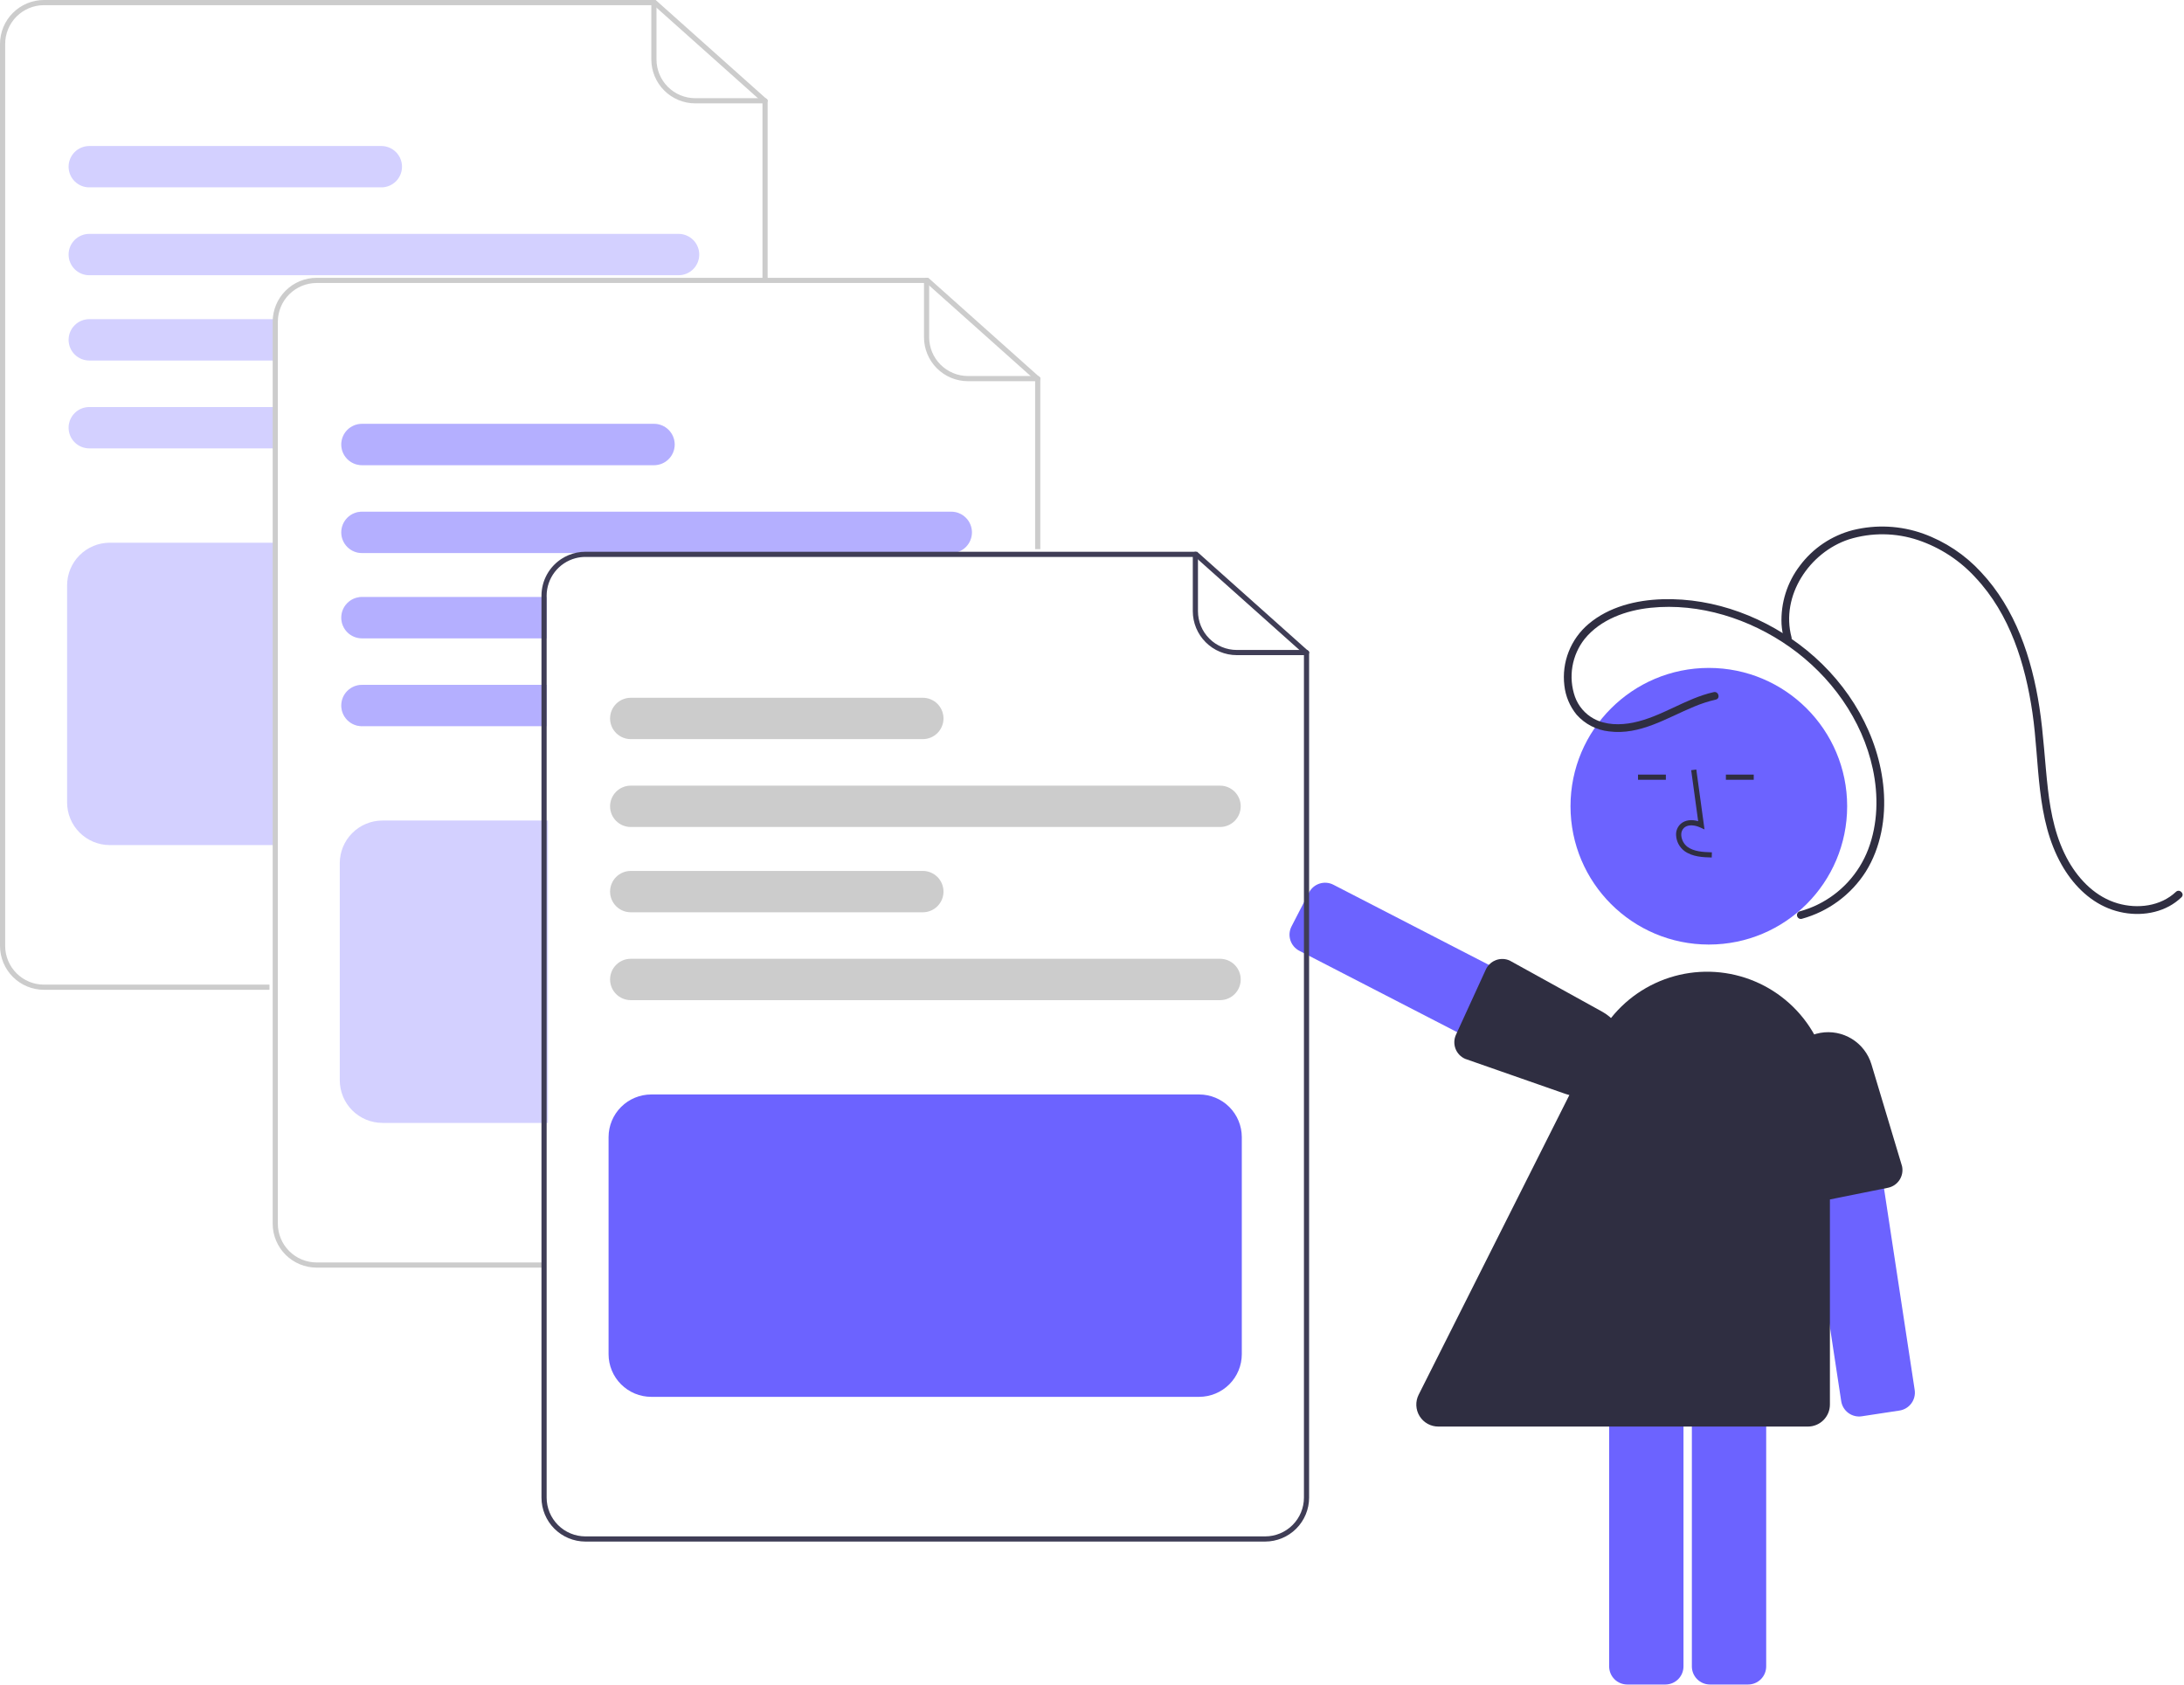<svg width="845" height="652" viewBox="0 0 845 652" fill="none" xmlns="http://www.w3.org/2000/svg">
<g clip-path="url(#clip0)">
<path d="M612.046 424.273L502.709 367.902C501.061 367.049 499.818 365.578 499.252 363.81C498.687 362.043 498.847 360.123 499.695 358.472L506.459 345.354C507.311 343.706 508.782 342.462 510.55 341.897C512.318 341.332 514.238 341.491 515.888 342.34L625.225 398.712C626.874 399.564 628.117 401.035 628.682 402.803C629.247 404.571 629.088 406.49 628.239 408.141L621.476 421.259C621.056 422.077 620.479 422.804 619.776 423.397C619.074 423.991 618.261 424.439 617.384 424.716C616.691 424.938 615.968 425.052 615.241 425.053C614.129 425.052 613.033 424.785 612.046 424.273Z" fill="#6C63FF"/>
<path d="M578.712 371.54C579.575 371.203 580.497 371.042 581.423 371.067C582.349 371.091 583.261 371.3 584.106 371.681L619.937 391.493C623.858 393.659 626.798 397.248 628.147 401.52C629.497 405.791 629.155 410.418 627.19 414.444L626.742 414.226L627.191 414.445C625.314 418.292 622.091 421.317 618.133 422.947C614.175 424.577 609.756 424.698 605.714 423.287L566.855 409.705C566.014 409.333 565.254 408.799 564.619 408.134C563.984 407.469 563.486 406.685 563.154 405.827C562.822 404.969 562.663 404.054 562.685 403.134C562.707 402.215 562.91 401.309 563.282 400.468L574.836 375.237C575.037 374.78 575.286 374.346 575.579 373.943C576.369 372.856 577.458 372.021 578.712 371.54Z" fill="#2F2E41"/>
<path d="M661.155 365.487C690.713 365.487 714.674 341.526 714.674 311.968C714.674 282.41 690.713 258.449 661.155 258.449C631.597 258.449 607.636 282.41 607.636 311.968C607.636 341.526 631.597 365.487 661.155 365.487Z" fill="#6C63FF"/>
<path d="M654.588 644.814V521.8C654.59 519.944 655.328 518.165 656.64 516.852C657.953 515.54 659.732 514.802 661.588 514.8H676.347C678.203 514.802 679.982 515.54 681.294 516.852C682.607 518.165 683.345 519.944 683.347 521.8V644.814C683.345 646.669 682.607 648.449 681.294 649.761C679.982 651.073 678.203 651.812 676.347 651.814H661.588C659.732 651.812 657.953 651.073 656.64 649.761C655.328 648.449 654.59 646.669 654.588 644.814Z" fill="#6C63FF"/>
<path d="M622.588 644.814V521.8C622.59 519.944 623.328 518.165 624.64 516.852C625.953 515.54 627.732 514.802 629.588 514.8H644.347C646.203 514.802 647.982 515.54 649.294 516.852C650.607 518.165 651.345 519.944 651.347 521.8V644.814C651.345 646.669 650.607 648.449 649.294 649.761C647.982 651.073 646.203 651.812 644.347 651.814H629.588C627.732 651.812 625.953 651.073 624.64 649.761C623.328 648.449 622.59 646.669 622.588 644.814Z" fill="#6C63FF"/>
<path d="M662.279 331.804L662.335 329.804C658.614 329.7 655.334 329.467 652.869 327.666C652.17 327.127 651.596 326.443 651.185 325.661C650.774 324.88 650.536 324.019 650.488 323.138C650.445 322.599 650.526 322.058 650.726 321.556C650.926 321.054 651.239 320.605 651.641 320.243C653.277 318.861 655.91 319.309 657.829 320.189L659.483 320.947L656.31 297.757L654.329 298.028L657.028 317.755C654.42 316.988 652.004 317.319 650.35 318.716C649.714 319.271 649.216 319.965 648.893 320.744C648.57 321.523 648.432 322.367 648.489 323.208C648.548 324.393 648.864 325.55 649.417 326.599C649.97 327.648 650.746 328.564 651.69 329.281C654.856 331.596 658.972 331.711 662.279 331.804Z" fill="#2F2E41"/>
<path d="M644.529 299.73H633.758V301.73H644.529V299.73Z" fill="#2F2E41"/>
<path d="M678.529 299.73H667.758V301.73H678.529V299.73Z" fill="#2F2E41"/>
<path d="M712.369 542.155L693.859 420.542C693.581 418.707 694.043 416.837 695.143 415.342C696.243 413.848 697.891 412.85 699.726 412.569L714.317 410.348C716.152 410.071 718.022 410.533 719.517 411.633C721.012 412.733 722.009 414.381 722.29 416.215L740.801 537.828C741.078 539.663 740.616 541.533 739.516 543.028C738.416 544.523 736.768 545.52 734.934 545.801L720.343 548.022C719.434 548.161 718.506 548.12 717.614 547.9C716.721 547.681 715.88 547.287 715.139 546.742C714.399 546.197 713.773 545.512 713.298 544.725C712.822 543.938 712.507 543.065 712.369 542.155V542.155Z" fill="#6C63FF"/>
<path d="M698.064 464.098C697.284 463.597 696.612 462.946 696.088 462.182C695.563 461.418 695.196 460.557 695.008 459.65L689.989 419.015C689.438 414.57 690.616 410.082 693.28 406.48C695.943 402.878 699.889 400.437 704.301 399.661L704.387 400.153L704.301 399.661C708.516 398.919 712.858 399.75 716.502 401.995C720.147 404.241 722.841 407.746 724.073 411.845L735.913 451.27C736.107 452.169 736.121 453.097 735.956 454.002C735.791 454.907 735.449 455.77 734.95 456.543C734.45 457.316 733.804 457.982 733.047 458.505C732.29 459.027 731.437 459.395 730.538 459.588L703.333 465.062C702.845 465.168 702.348 465.221 701.849 465.221C700.505 465.22 699.19 464.83 698.064 464.098Z" fill="#2F2E41"/>
<path d="M699.5 552H556.477C555.027 552 553.6 551.629 552.334 550.922C551.067 550.215 550.003 549.195 549.242 547.96C548.48 546.726 548.048 545.317 547.985 543.867C547.923 542.418 548.232 540.977 548.883 539.681L618.032 402.169C622.837 392.615 630.724 384.96 640.419 380.444C650.113 375.928 661.048 374.815 671.453 377.284C681.859 379.753 691.128 385.66 697.76 394.05C704.392 402.44 708 412.821 708 423.516V543.5C707.997 545.754 707.101 547.914 705.508 549.508C703.914 551.101 701.754 551.997 699.5 552Z" fill="#2F2E41"/>
<path d="M663.051 267.813C652.095 270.26 642.854 277.4 631.839 279.621C626.819 280.632 621.291 280.591 616.68 278.12C613.266 276.266 610.655 273.219 609.346 269.561C608.051 265.819 607.717 261.813 608.376 257.909C609.034 254.005 610.663 250.329 613.113 247.219C619.297 239.65 629.156 236.162 638.615 235.179C657.545 233.211 676.99 239.449 692.398 250.316C708.307 261.536 720.511 278.383 724.605 297.557C726.794 307.807 726.578 318.71 722.841 328.58C719.248 338.024 712.174 345.734 703.073 350.125C700.901 351.173 698.635 352.016 696.307 352.644C695.935 352.76 695.624 353.016 695.438 353.358C695.251 353.699 695.205 354.1 695.309 354.475C695.412 354.85 695.657 355.171 695.992 355.369C696.327 355.567 696.726 355.627 697.104 355.537C707.338 352.742 716.166 346.241 721.872 337.298C727.733 327.923 729.699 316.446 728.796 305.538C727.05 284.439 715.447 265.046 699.227 251.77C683.645 239.016 663.488 231.256 643.22 231.872C633.056 232.182 622.505 234.762 614.601 241.46C611.195 244.34 608.558 248.022 606.927 252.174C605.297 256.326 604.724 260.818 605.259 265.247C605.713 269.39 607.358 273.312 609.995 276.541C613.219 280.183 617.687 282.491 622.523 283.011C634.507 284.571 644.899 277.778 655.489 273.411C658.193 272.272 660.99 271.367 663.848 270.706C665.732 270.286 664.935 267.393 663.051 267.813Z" fill="#2F2E41"/>
<path d="M693.153 246.612C688.85 230.504 700.079 213.74 715.336 208.71C724.092 205.984 733.484 206.089 742.176 209.009C750.651 211.877 758.26 216.845 764.295 223.45C777.669 237.678 783.594 256.882 786.366 275.816C789.228 295.365 787.613 316.776 797.616 334.541C801.763 341.906 807.919 348.355 815.873 351.527C823.293 354.485 832.183 354.499 839.292 350.654C841.003 349.717 842.585 348.562 843.997 347.217C845.405 345.889 843.28 343.77 841.876 345.095C835.923 350.712 827.051 351.772 819.4 349.568C811.054 347.163 804.631 340.75 800.398 333.364C795.503 324.824 793.465 315.061 792.353 305.375C791.14 294.802 790.672 284.171 789.052 273.64C786.129 254.647 779.814 235.582 766.416 221.329C760.288 214.672 752.648 209.589 744.141 206.508C735.383 203.372 725.893 202.893 716.863 205.131C708.656 207.256 701.421 212.122 696.357 218.921C691.435 225.374 688.932 233.348 689.284 241.456C689.413 243.468 689.739 245.462 690.26 247.409C690.376 247.78 690.632 248.092 690.974 248.278C691.315 248.465 691.716 248.511 692.091 248.407C692.466 248.304 692.787 248.059 692.985 247.724C693.183 247.389 693.243 246.99 693.152 246.611L693.153 246.612Z" fill="#2F2E41"/>
<path d="M104.26 383H17C12.493 382.995 8.172 381.202 4.985 378.015C1.798 374.828 0.005 370.507 0 366V17C0.005 12.493 1.798 8.172 4.985 4.985C8.172 1.798 12.493 0.005 17 0H253.681L297 38.678V109H295V39.574L252.918 2H17C13.023 2.005 9.21 3.586 6.398 6.398C3.586 9.21 2.005 13.023 2 17V366C2.005 369.977 3.586 373.79 6.398 376.602C9.21 379.414 13.023 380.996 17 381H104.26V383Z" fill="#CCCCCC"/>
<path d="M296 40H269C264.493 39.995 260.172 38.202 256.985 35.015C253.798 31.828 252.005 27.507 252 23V1C252 0.735 252.105 0.48 252.293 0.293C252.48 0.105 252.735 0 253 0C253.265 0 253.52 0.105 253.707 0.293C253.895 0.48 254 0.735 254 1V23C254.004 26.977 255.586 30.79 258.398 33.602C261.21 36.414 265.023 37.995 269 38H296C296.265 38 296.52 38.105 296.707 38.293C296.895 38.48 297 38.735 297 39C297 39.265 296.895 39.52 296.707 39.707C296.52 39.895 296.265 40 296 40Z" fill="#CCCCCC"/>
<path d="M262.54 90.5H34.54C32.418 90.5 30.384 91.343 28.883 92.843C27.383 94.343 26.54 96.378 26.54 98.5C26.54 100.622 27.383 102.657 28.883 104.157C30.384 105.657 32.418 106.5 34.54 106.5H262.54C264.662 106.5 266.697 105.657 268.197 104.157C269.697 102.657 270.54 100.622 270.54 98.5C270.54 96.378 269.697 94.343 268.197 92.843C266.697 91.343 264.662 90.5 262.54 90.5Z" fill="#6C63FF" fill-opacity="0.3"/>
<path d="M147.54 56.5H34.54C32.418 56.5 30.384 57.343 28.883 58.843C27.383 60.343 26.54 62.378 26.54 64.5C26.54 66.622 27.383 68.657 28.883 70.157C30.384 71.657 32.418 72.5 34.54 72.5H147.54C149.662 72.5 151.697 71.657 153.197 70.157C154.697 68.657 155.54 66.622 155.54 64.5C155.54 62.378 154.697 60.343 153.197 58.843C151.697 57.343 149.662 56.5 147.54 56.5Z" fill="#6C63FF" fill-opacity="0.3"/>
<path d="M34.54 157.5C32.418 157.5 30.384 158.343 28.883 159.843C27.383 161.343 26.54 163.378 26.54 165.5C26.54 167.622 27.383 169.657 28.883 171.157C30.384 172.657 32.418 173.5 34.54 173.5H106V157.5H34.54Z" fill="#6C63FF" fill-opacity="0.3"/>
<path d="M34.54 123.5C33.489 123.5 32.449 123.707 31.479 124.109C30.508 124.511 29.626 125.1 28.883 125.843C28.14 126.586 27.551 127.468 27.149 128.439C26.747 129.409 26.54 130.449 26.54 131.5C26.54 132.551 26.747 133.591 27.149 134.561C27.551 135.532 28.14 136.414 28.883 137.157C29.626 137.9 30.508 138.489 31.479 138.891C32.449 139.293 33.489 139.5 34.54 139.5H106V123.5H34.54Z" fill="#6C63FF" fill-opacity="0.3"/>
<path d="M106.5 327H42.46C38.086 326.995 33.892 325.255 30.798 322.162C27.705 319.069 25.965 314.875 25.96 310.5V226.5C25.965 222.125 27.705 217.931 30.798 214.838C33.892 211.745 38.086 210.005 42.46 210H106.5V327Z" fill="#6C63FF" fill-opacity="0.3"/>
<path d="M209.76 490.5H122.5C117.993 490.495 113.672 488.702 110.485 485.515C107.298 482.328 105.505 478.007 105.5 473.5V124.5C105.505 119.993 107.298 115.672 110.485 112.485C113.672 109.298 117.993 107.505 122.5 107.5H359.181L402.5 146.178V212.5H400.5V147.074L358.418 109.5H122.5C118.523 109.504 114.71 111.086 111.898 113.898C109.086 116.71 107.504 120.523 107.5 124.5V473.5C107.504 477.477 109.086 481.29 111.898 484.102C114.71 486.914 118.523 488.496 122.5 488.5H209.76V490.5Z" fill="#CCCCCC"/>
<path d="M401.5 147.5H374.5C369.993 147.495 365.672 145.702 362.485 142.515C359.298 139.328 357.505 135.007 357.5 130.5V108.5C357.5 108.235 357.605 107.98 357.793 107.793C357.98 107.605 358.235 107.5 358.5 107.5C358.765 107.5 359.02 107.605 359.207 107.793C359.395 107.98 359.5 108.235 359.5 108.5V130.5C359.504 134.477 361.086 138.29 363.898 141.102C366.71 143.914 370.523 145.495 374.5 145.5H401.5C401.765 145.5 402.02 145.605 402.207 145.793C402.395 145.98 402.5 146.235 402.5 146.5C402.5 146.765 402.395 147.02 402.207 147.207C402.02 147.395 401.765 147.5 401.5 147.5Z" fill="#CCCCCC"/>
<path d="M368.04 198H140.04C137.918 198 135.883 198.843 134.383 200.343C132.883 201.843 132.04 203.878 132.04 206C132.04 208.122 132.883 210.157 134.383 211.657C135.883 213.157 137.918 214 140.04 214H368.04C370.162 214 372.197 213.157 373.697 211.657C375.197 210.157 376.04 208.122 376.04 206C376.04 203.878 375.197 201.843 373.697 200.343C372.197 198.843 370.162 198 368.04 198Z" fill="#6C63FF" fill-opacity="0.3"/>
<path d="M253.04 164H140.04C137.918 164 135.883 164.843 134.383 166.343C132.883 167.843 132.04 169.878 132.04 172C132.04 174.122 132.883 176.157 134.383 177.657C135.883 179.157 137.918 180 140.04 180H253.04C255.162 180 257.197 179.157 258.697 177.657C260.197 176.157 261.04 174.122 261.04 172C261.04 169.878 260.197 167.843 258.697 166.343C257.197 164.843 255.162 164 253.04 164Z" fill="#6C63FF" fill-opacity="0.3"/>
<path d="M368.04 198H140.04C137.918 198 135.883 198.843 134.383 200.343C132.883 201.843 132.04 203.878 132.04 206C132.04 208.122 132.883 210.157 134.383 211.657C135.883 213.157 137.918 214 140.04 214H368.04C370.162 214 372.197 213.157 373.697 211.657C375.197 210.157 376.04 208.122 376.04 206C376.04 203.878 375.197 201.843 373.697 200.343C372.197 198.843 370.162 198 368.04 198Z" fill="#6C63FF" fill-opacity="0.3"/>
<path d="M253.04 164H140.04C137.918 164 135.883 164.843 134.383 166.343C132.883 167.843 132.04 169.878 132.04 172C132.04 174.122 132.883 176.157 134.383 177.657C135.883 179.157 137.918 180 140.04 180H253.04C255.162 180 257.197 179.157 258.697 177.657C260.197 176.157 261.04 174.122 261.04 172C261.04 169.878 260.197 167.843 258.697 166.343C257.197 164.843 255.162 164 253.04 164Z" fill="#6C63FF" fill-opacity="0.3"/>
<path d="M140.04 265C137.918 265 135.883 265.843 134.383 267.343C132.883 268.843 132.04 270.878 132.04 273C132.04 275.122 132.883 277.157 134.383 278.657C135.883 280.157 137.918 281 140.04 281H211.5V265H140.04Z" fill="#6C63FF" fill-opacity="0.3"/>
<path d="M140.04 231C137.918 231 135.883 231.843 134.383 233.343C132.883 234.843 132.04 236.878 132.04 239C132.04 241.122 132.883 243.157 134.383 244.657C135.883 246.157 137.918 247 140.04 247H211.5V231H140.04Z" fill="#6C63FF" fill-opacity="0.3"/>
<path d="M140.04 265C137.918 265 135.883 265.843 134.383 267.343C132.883 268.843 132.04 270.878 132.04 273C132.04 275.122 132.883 277.157 134.383 278.657C135.883 280.157 137.918 281 140.04 281H211.5V265H140.04Z" fill="#6C63FF" fill-opacity="0.3"/>
<path d="M140.04 231C137.918 231 135.883 231.843 134.383 233.343C132.883 234.843 132.04 236.878 132.04 239C132.04 241.122 132.883 243.157 134.383 244.657C135.883 246.157 137.918 247 140.04 247H211.5V231H140.04Z" fill="#6C63FF" fill-opacity="0.3"/>
<path d="M212 434.5H147.96C143.585 434.495 139.391 432.755 136.298 429.662C133.205 426.569 131.465 422.375 131.46 418V334C131.465 329.625 133.205 325.431 136.298 322.338C139.391 319.245 143.585 317.505 147.96 317.5H212V434.5Z" fill="#6C63FF" fill-opacity="0.3"/>
<path d="M505.5 253.5H478.5C473.993 253.495 469.672 251.702 466.485 248.515C463.298 245.328 461.505 241.007 461.5 236.5V214.5C461.5 214.235 461.605 213.98 461.793 213.793C461.98 213.605 462.235 213.5 462.5 213.5C462.765 213.5 463.02 213.605 463.207 213.793C463.395 213.98 463.5 214.235 463.5 214.5V236.5C463.504 240.477 465.086 244.29 467.898 247.102C470.71 249.914 474.523 251.495 478.5 251.5H505.5C505.765 251.5 506.02 251.605 506.207 251.793C506.395 251.98 506.5 252.235 506.5 252.5C506.5 252.765 506.395 253.02 506.207 253.207C506.02 253.395 505.765 253.5 505.5 253.5Z" fill="#3F3D56"/>
<path d="M217.64 216C215.155 217.517 213.101 219.647 211.675 222.186C210.25 224.725 209.501 227.588 209.5 230.5V233H211.5V230.5C211.504 227.193 212.599 223.98 214.615 221.358C216.631 218.737 219.455 216.853 222.65 216H217.64ZM463.18 213.5H226.5C221.993 213.505 217.672 215.298 214.485 218.485C211.298 221.672 209.505 225.993 209.5 230.5V579.5C209.506 584.007 211.3 588.327 214.486 591.514C217.673 594.701 221.993 596.494 226.5 596.5H489.5C494.007 596.494 498.327 594.701 501.514 591.514C504.701 588.327 506.494 584.007 506.5 579.5V252.18L463.18 213.5ZM504.5 579.5C504.495 583.477 502.913 587.289 500.101 590.101C497.289 592.913 493.477 594.495 489.5 594.5H226.5C222.523 594.495 218.711 592.913 215.899 590.101C213.087 587.289 211.505 583.477 211.5 579.5V230.5C211.504 227.193 212.599 223.98 214.615 221.358C216.631 218.737 219.455 216.853 222.65 216C223.906 215.665 225.2 215.497 226.5 215.5H462.42L504.5 253.07V579.5ZM217.64 216C215.155 217.517 213.101 219.647 211.675 222.186C210.25 224.725 209.501 227.588 209.5 230.5V233H211.5V230.5C211.504 227.193 212.599 223.98 214.615 221.358C216.631 218.737 219.455 216.853 222.65 216H217.64Z" fill="#3F3D56"/>
<path d="M472.041 320H244.041C241.92 320 239.885 319.157 238.385 317.657C236.884 316.157 236.041 314.122 236.041 312C236.041 309.878 236.884 307.843 238.385 306.343C239.885 304.843 241.92 304 244.041 304H472.041C474.163 304 476.198 304.843 477.698 306.343C479.199 307.843 480.041 309.878 480.041 312C480.041 314.122 479.199 316.157 477.698 317.657C476.198 319.157 474.163 320 472.041 320Z" fill="#CCCCCC"/>
<path d="M357.041 286H244.041C241.92 286 239.885 285.157 238.385 283.657C236.884 282.157 236.041 280.122 236.041 278C236.041 275.878 236.884 273.843 238.385 272.343C239.885 270.843 241.92 270 244.041 270H357.041C359.163 270 361.198 270.843 362.698 272.343C364.199 273.843 365.041 275.878 365.041 278C365.041 280.122 364.199 282.157 362.698 283.657C361.198 285.157 359.163 286 357.041 286Z" fill="#CCCCCC"/>
<path d="M472.041 387H244.041C241.92 387 239.885 386.157 238.385 384.657C236.884 383.157 236.041 381.122 236.041 379C236.041 376.878 236.884 374.843 238.385 373.343C239.885 371.843 241.92 371 244.041 371H472.041C474.163 371 476.198 371.843 477.698 373.343C479.199 374.843 480.041 376.878 480.041 379C480.041 381.122 479.199 383.157 477.698 384.657C476.198 386.157 474.163 387 472.041 387Z" fill="#CCCCCC"/>
<path d="M357.041 353H244.041C241.92 353 239.885 352.157 238.385 350.657C236.884 349.157 236.041 347.122 236.041 345C236.041 342.878 236.884 340.843 238.385 339.343C239.885 337.843 241.92 337 244.041 337H357.041C359.163 337 361.198 337.843 362.698 339.343C364.199 340.843 365.041 342.878 365.041 345C365.041 347.122 364.199 349.157 362.698 350.657C361.198 352.157 359.163 353 357.041 353Z" fill="#CCCCCC"/>
<path d="M463.959 540.5H251.959C247.584 540.495 243.39 538.755 240.297 535.662C237.204 532.569 235.464 528.375 235.459 524V440C235.464 435.625 237.204 431.432 240.297 428.338C243.39 425.245 247.584 423.505 251.959 423.5H463.959C468.333 423.505 472.527 425.245 475.621 428.338C478.714 431.432 480.454 435.625 480.459 440V524C480.454 528.375 478.714 532.569 475.621 535.662C472.527 538.755 468.333 540.495 463.959 540.5Z" fill="#6C63FF"/>
</g>
<defs>
<clipPath id="clip0">
<rect width="844.46" height="651.814" fill="white"/>
</clipPath>
</defs>
</svg>
